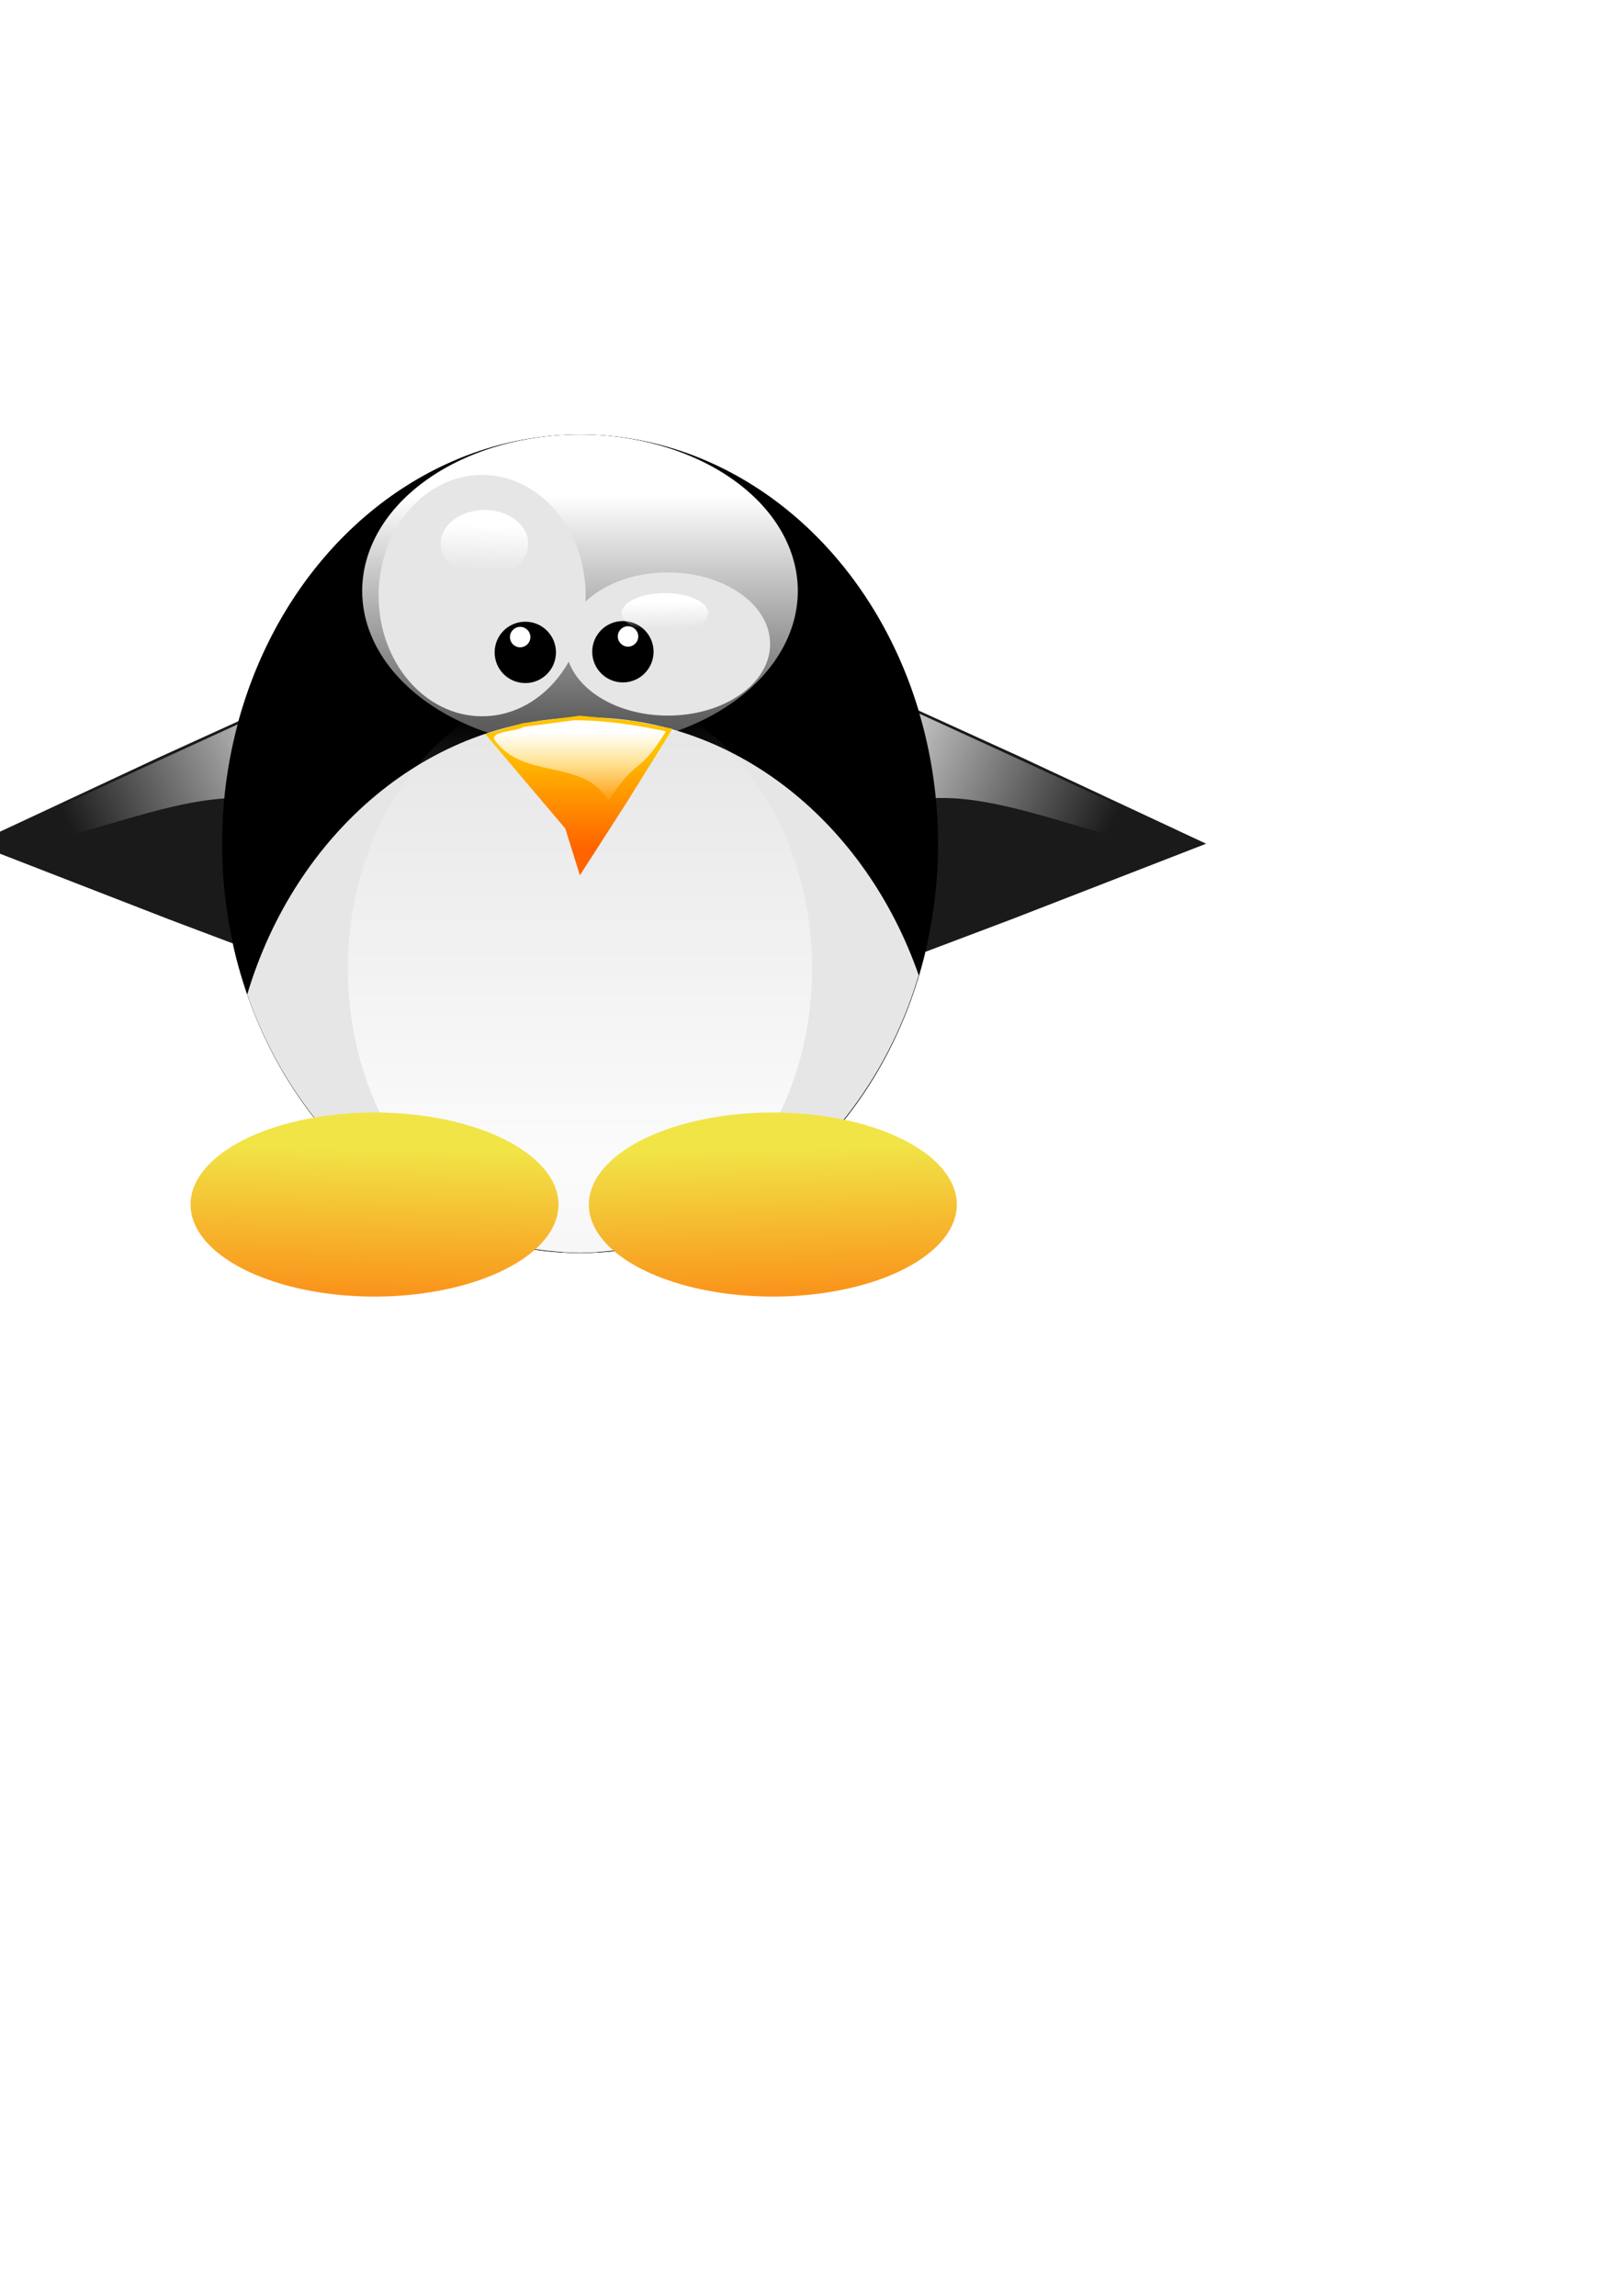 <?xml version="1.0" encoding="UTF-8" standalone="no"?>
<!-- Created with Inkscape (http://www.inkscape.org/) -->

<svg
   xmlns:dc="http://purl.org/dc/elements/1.1/"
   xmlns:cc="http://creativecommons.org/ns#"
   xmlns:rdf="http://www.w3.org/1999/02/22-rdf-syntax-ns#"
   xmlns:svg="http://www.w3.org/2000/svg"
   xmlns="http://www.w3.org/2000/svg"
   xmlns:xlink="http://www.w3.org/1999/xlink"
   xmlns:sodipodi="http://sodipodi.sourceforge.net/DTD/sodipodi-0.dtd"
   xmlns:inkscape="http://www.inkscape.org/namespaces/inkscape"
   width="210mm"
   height="297mm"
   id="svg2"
   version="1.1"
   inkscape:version="0.48.4 r9939"
   sodipodi:docname="pinguin-DELECROIX.svg">
  <defs
     id="defs4">
    <linearGradient
       id="linearGradient4096">
      <stop
         style="stop-color:#f1e447;stop-opacity:1;"
         offset="0"
         id="stop4098" />
      <stop
         style="stop-color:#ff6400;stop-opacity:1;"
         offset="1"
         id="stop4100" />
    </linearGradient>
    <linearGradient
       inkscape:collect="always"
       id="linearGradient4042">
      <stop
         style="stop-color:#ffffff;stop-opacity:1;"
         offset="0"
         id="stop4044" />
      <stop
         style="stop-color:#ffffff;stop-opacity:0;"
         offset="1"
         id="stop4046" />
    </linearGradient>
    <linearGradient
       id="linearGradient3990">
      <stop
         style="stop-color:#ffffff;stop-opacity:1;"
         offset="0"
         id="stop3992" />
      <stop
         style="stop-color:#ffffff;stop-opacity:0;"
         offset="1"
         id="stop3994" />
    </linearGradient>
    <linearGradient
       id="linearGradient3975">
      <stop
         style="stop-color:#ffc400;stop-opacity:1;"
         offset="0"
         id="stop3977" />
      <stop
         style="stop-color:#ff6400;stop-opacity:1;"
         offset="1"
         id="stop3979" />
    </linearGradient>
    <linearGradient
       inkscape:collect="always"
       id="linearGradient3828">
      <stop
         style="stop-color:#ffffff;stop-opacity:1;"
         offset="0"
         id="stop3830" />
      <stop
         style="stop-color:#ffffff;stop-opacity:0;"
         offset="1"
         id="stop3832" />
    </linearGradient>
    <linearGradient
       inkscape:collect="always"
       id="linearGradient3804">
      <stop
         style="stop-color:#ffffff;stop-opacity:1;"
         offset="0"
         id="stop3806" />
      <stop
         style="stop-color:#ffffff;stop-opacity:0;"
         offset="1"
         id="stop3808" />
    </linearGradient>
    <linearGradient
       id="linearGradient3772">
      <stop
         style="stop-color:#ffffff;stop-opacity:0.678;"
         offset="0"
         id="stop3774" />
      <stop
         id="stop3784"
         offset="0.143"
         style="stop-color:#ffffff;stop-opacity:0.855;" />
      <stop
         style="stop-color:#ffffff;stop-opacity:0.561;"
         offset="0.444"
         id="stop3786" />
      <stop
         style="stop-color:#ffffff;stop-opacity:0;"
         offset="1"
         id="stop3776" />
    </linearGradient>
    <linearGradient
       inkscape:collect="always"
       xlink:href="#linearGradient3772"
       id="linearGradient3778"
       x1="282.516"
       y1="590.528"
       x2="282.516"
       y2="343.672"
       gradientUnits="userSpaceOnUse" />
    <linearGradient
       inkscape:collect="always"
       xlink:href="#linearGradient3804"
       id="linearGradient3810"
       x1="299.543"
       y1="261.328"
       x2="299.543"
       y2="354.272"
       gradientUnits="userSpaceOnUse" />
    <filter
       inkscape:collect="always"
       id="filter3822"
       x="-0.214"
       width="1.428"
       y="-0.269"
       height="1.539">
      <feGaussianBlur
         inkscape:collect="always"
         stdDeviation="0.97"
         id="feGaussianBlur3824" />
    </filter>
    <linearGradient
       inkscape:collect="always"
       xlink:href="#linearGradient3828"
       id="linearGradient3856"
       gradientUnits="userSpaceOnUse"
       x1="325.654"
       y1="297.631"
       x2="325.994"
       y2="310.644" />
    <linearGradient
       inkscape:collect="always"
       xlink:href="#linearGradient3828"
       id="linearGradient3907"
       gradientUnits="userSpaceOnUse"
       x1="325.654"
       y1="297.631"
       x2="325.994"
       y2="310.644" />
    <linearGradient
       inkscape:collect="always"
       xlink:href="#linearGradient3975"
       id="linearGradient3984"
       gradientUnits="userSpaceOnUse"
       x1="273.447"
       y1="352.017"
       x2="273.447"
       y2="418.371" />
    <linearGradient
       inkscape:collect="always"
       xlink:href="#linearGradient3990"
       id="linearGradient3996"
       x1="284.2"
       y1="357.864"
       x2="284.2"
       y2="393.801"
       gradientUnits="userSpaceOnUse" />
    <linearGradient
       inkscape:collect="always"
       xlink:href="#linearGradient4042"
       id="linearGradient4048"
       x1="429.982"
       y1="338.14"
       x2="563.955"
       y2="400.601"
       gradientUnits="userSpaceOnUse" />
    <linearGradient
       inkscape:collect="always"
       xlink:href="#linearGradient4042"
       id="linearGradient4060"
       gradientUnits="userSpaceOnUse"
       x1="429.982"
       y1="338.14"
       x2="563.955"
       y2="400.601" />
    <linearGradient
       inkscape:collect="always"
       xlink:href="#linearGradient4042"
       id="linearGradient4068"
       gradientUnits="userSpaceOnUse"
       x1="429.982"
       y1="338.14"
       x2="563.955"
       y2="400.601" />
    <linearGradient
       inkscape:collect="always"
       xlink:href="#linearGradient4042"
       id="linearGradient4076"
       gradientUnits="userSpaceOnUse"
       x1="429.982"
       y1="338.14"
       x2="563.955"
       y2="400.601" />
    <linearGradient
       inkscape:collect="always"
       xlink:href="#linearGradient4042"
       id="linearGradient4078"
       gradientUnits="userSpaceOnUse"
       x1="429.982"
       y1="338.14"
       x2="563.955"
       y2="400.601" />
    <linearGradient
       inkscape:collect="always"
       xlink:href="#linearGradient4096"
       id="linearGradient4102"
       x1="202.882"
       y1="580.446"
       x2="201.271"
       y2="660.113"
       gradientUnits="userSpaceOnUse" />
    <linearGradient
       inkscape:collect="always"
       xlink:href="#linearGradient4096"
       id="linearGradient4108"
       gradientUnits="userSpaceOnUse"
       x1="202.882"
       y1="580.446"
       x2="201.271"
       y2="660.113" />
    <linearGradient
       inkscape:collect="always"
       xlink:href="#linearGradient4096"
       id="linearGradient4110"
       gradientUnits="userSpaceOnUse"
       x1="202.882"
       y1="580.446"
       x2="201.271"
       y2="660.113" />
  </defs>
  <sodipodi:namedview
     id="base"
     pagecolor="#ffffff"
     bordercolor="#666666"
     borderopacity="1.0"
     inkscape:pageopacity="0.0"
     inkscape:pageshadow="2"
     inkscape:zoom="1.1046984"
     inkscape:cx="296.80129"
     inkscape:cy="639.03972"
     inkscape:document-units="px"
     inkscape:current-layer="layer1"
     showgrid="false"
     inkscape:window-width="1440"
     inkscape:window-height="837"
     inkscape:window-x="-4"
     inkscape:window-y="-4"
     inkscape:window-maximized="1" />
  <g
     inkscape:label="Calque 1"
     inkscape:groupmode="layer"
     id="layer1">
    <path
       sodipodi:type="arc"
       style="fill:#000000;stroke:none"
       id="path2985"
       sodipodi:cx="265.71429"
       sodipodi:cy="445.21933"
       sodipodi:rx="157.14285"
       sodipodi:ry="167.14285"
       d="m 422.857,445.219 a 157.143,167.143 0 1 1 -314.286,0 157.143,167.143 0 1 1 314.286,0 z"
       transform="matrix(1.114,0,0,1.197,-12.338,-120.379)" />
    <g
       id="g4144">
      <g
         transform="translate(-18.104,-1.81)"
         id="g4050">
        <path
           sodipodi:type="star"
           style="fill:#1a1a1a;fill-opacity:1;stroke:none"
           id="path4026"
           sodipodi:sides="3"
           sodipodi:cx="437.22339"
           sodipodi:cy="349.90802"
           sodipodi:r1="135.75349"
           sodipodi:r2="68.559921"
           sodipodi:arg1="0.04024671"
           sodipodi:arg2="1.0874443"
           inkscape:flatsided="false"
           inkscape:rounded="0"
           inkscape:randomized="0"
           d="m 572.867,355.37 -103.78,55.244 -104.415,54.034 4.048,-117.498 5.413,-117.443 99.733,62.255 z"
           inkscape:transform-center-x="-27.034101"
           inkscape:transform-center-y="3.6316355"
           transform="matrix(0.917,0,0,0.669,82.629,176.594)" />
        <path
           style="fill:url(#linearGradient4078);fill-opacity:1;stroke:none"
           d="m 424.533,408.76 c -0.297,8.23 -3.314,52.669 -4.517,78.099 -1.889,-168.336 130.958,-58.397 184.522,-72.749 -58.653,-27.598 -117.661,-54.766 -176.999,-81.575 -1.605,25.408 -1.4,50.817 -3.006,76.225 z"
           id="path4030"
           inkscape:connector-curvature="0"
           sodipodi:nodetypes="ccccc" />
      </g>
      <g
         transform="matrix(-1,0,0,1,595.363,-1.81)"
         id="g4070">
        <path
           transform="matrix(0.917,0,0,0.669,82.629,176.594)"
           inkscape:transform-center-y="3.6316355"
           inkscape:transform-center-x="-27.034101"
           d="m 572.867,355.37 -103.78,55.244 -104.415,54.034 4.048,-117.498 5.413,-117.443 99.733,62.255 z"
           inkscape:randomized="0"
           inkscape:rounded="0"
           inkscape:flatsided="false"
           sodipodi:arg2="1.0874443"
           sodipodi:arg1="0.04024671"
           sodipodi:r2="68.559921"
           sodipodi:r1="135.75349"
           sodipodi:cy="349.90802"
           sodipodi:cx="437.22339"
           sodipodi:sides="3"
           id="path4072"
           style="fill:#1a1a1a;fill-opacity:1;stroke:none"
           sodipodi:type="star" />
        <path
           sodipodi:nodetypes="ccccc"
           inkscape:connector-curvature="0"
           id="path4074"
           d="m 424.533,408.76 c -0.297,8.23 -3.314,52.669 -4.517,78.099 -1.889,-168.336 130.958,-58.397 184.522,-72.749 -58.653,-27.598 -117.661,-54.766 -176.999,-81.575 -1.605,25.408 -1.4,50.817 -3.006,76.225 z"
           style="fill:url(#linearGradient4076);fill-opacity:1;stroke:none" />
      </g>
      <g
         id="g4116">
        <g
           id="g4002">
          <g
             id="g3953">
            <g
               id="g3788">
              <g
                 id="g3762">
                <path
                   transform="matrix(1.114,0,0,1.197,-12.338,-120.379)"
                   d="m 422.857,445.219 a 157.143,167.143 0 1 1 -314.286,0 157.143,167.143 0 1 1 314.286,0 z"
                   sodipodi:ry="167.14285"
                   sodipodi:rx="157.14285"
                   sodipodi:cy="445.21933"
                   sodipodi:cx="265.71429"
                   id="path3755"
                   style="fill:#000000;stroke:none"
                   sodipodi:type="arc" />
                <path
                   style="fill:#e6e6e6;fill-opacity:1;stroke:none"
                   d="M 286.594 350.75 C 209.7 350.75 144.393 407.424 120.906 486.219 C 146.618 560.114 209.742 612.375 283.562 612.375 C 360.469 612.375 425.804 555.66 449.281 476.844 C 423.563 402.964 360.404 350.75 286.594 350.75 z "
                   id="path3757" />
              </g>
              <path
                 transform="matrix(0.845,0,0,1.035,50.598,-5.062)"
                 d="m 410.122,462.433 a 134.35,134.35 0 1 1 -268.701,0 134.35,134.35 0 1 1 268.701,0 z"
                 sodipodi:ry="134.3503"
                 sodipodi:rx="134.3503"
                 sodipodi:cy="462.43311"
                 sodipodi:cx="275.77164"
                 id="path3768"
                 style="fill:url(#linearGradient3778);fill-opacity:1;stroke:none"
                 sodipodi:type="arc" />
            </g>
            <g
               id="g3939">
              <path
                 transform="matrix(2.017,0,0,1.867,-317.347,-245.36)"
                 d="m 350.769,286.174 a 52.807,40.966 0 1 1 -105.615,0 52.807,40.966 0 1 1 105.615,0 z"
                 sodipodi:ry="40.965782"
                 sodipodi:rx="52.807453"
                 sodipodi:cy="286.17404"
                 sodipodi:cx="297.96204"
                 id="path3794"
                 style="fill:url(#linearGradient3810);fill-opacity:1;stroke:none"
                 sodipodi:type="arc" />
              <g
                 id="g3909">
                <g
                   id="g3862"
                   transform="translate(5.121,-4.481)">
                  <path
                     transform="matrix(1.929,0,0,1.585,-329.836,-144.872)"
                     d="m 363.571,292.895 c 0,12.196 -11.606,22.083 -25.924,22.083 -14.317,0 -25.924,-9.887 -25.924,-22.083 0,-12.196 11.606,-22.083 25.924,-22.083 14.317,0 25.924,9.887 25.924,22.083 z"
                     sodipodi:ry="22.083117"
                     sodipodi:rx="25.923658"
                     sodipodi:cy="292.89499"
                     sodipodi:cx="337.64764"
                     id="path3812"
                     style="fill:#e6e6e6;fill-opacity:1;stroke:none"
                     sodipodi:type="arc" />
                  <path
                     transform="matrix(1.03,0,0,1.359,-46.469,-8.139)"
                     d="m 350.449,243.768 c 0,6.098 -6.52,11.042 -14.562,11.042 -8.042,0 -14.562,-4.943 -14.562,-11.042 0,-6.098 6.52,-11.042 14.562,-11.042 8.042,0 14.562,4.943 14.562,11.042 z"
                     sodipodi:ry="11.041558"
                     sodipodi:rx="14.562055"
                     sodipodi:cy="243.76807"
                     sodipodi:cx="335.88739"
                     id="path3814"
                     style="fill:#000000;fill-opacity:1;stroke:none"
                     sodipodi:type="arc" />
                  <path
                     transform="matrix(0.919,0,0,1.157,29.061,-58.953)"
                     d="m 302.443,323.779 c 0,2.386 -2.436,4.321 -5.441,4.321 -3.005,0 -5.441,-1.934 -5.441,-4.321 0,-2.386 2.436,-4.321 5.441,-4.321 3.005,0 5.441,1.934 5.441,4.321 z"
                     sodipodi:ry="4.3206096"
                     sodipodi:rx="5.4407678"
                     sodipodi:cy="323.77936"
                     sodipodi:cx="297.00192"
                     id="path3820"
                     style="fill:#ffffff;fill-opacity:1;stroke:none;filter:url(#filter3822)"
                     sodipodi:type="arc" />
                  <path
                     transform="translate(-5.121,1.28)"
                     d="m 346.289,302.976 c 0,5.391 -9.457,9.761 -21.123,9.761 -11.666,0 -21.123,-4.37 -21.123,-9.761 0,-5.391 9.457,-9.761 21.123,-9.761 11.666,0 21.123,4.37 21.123,9.761 z"
                     sodipodi:ry="9.7613773"
                     sodipodi:rx="21.12298"
                     sodipodi:cy="302.97641"
                     sodipodi:cx="325.16589"
                     id="path3826"
                     style="fill:url(#linearGradient3856);fill-opacity:1;stroke:none"
                     sodipodi:type="arc" />
                </g>
                <g
                   id="g3901"
                   transform="translate(7.041,-5.121)">
                  <path
                     sodipodi:type="arc"
                     style="fill:#e6e6e6;fill-opacity:1;stroke:none"
                     id="path3882"
                     sodipodi:cx="337.64764"
                     sodipodi:cy="292.89499"
                     sodipodi:rx="25.923658"
                     sodipodi:ry="22.083117"
                     d="m 363.571,292.895 c 0,12.196 -11.606,22.083 -25.924,22.083 -14.317,0 -25.924,-9.887 -25.924,-22.083 0,-12.196 11.606,-22.083 25.924,-22.083 14.317,0 25.924,9.887 25.924,22.083 z"
                     transform="matrix(-1.953,0,0,2.672,888.157,-486.279)" />
                  <path
                     sodipodi:type="arc"
                     style="fill:#000000;fill-opacity:1;stroke:none"
                     id="path3884"
                     sodipodi:cx="335.88739"
                     sodipodi:cy="243.76807"
                     sodipodi:rx="14.562055"
                     sodipodi:ry="11.041558"
                     d="m 350.449,243.768 c 0,6.098 -6.52,11.042 -14.562,11.042 -8.042,0 -14.562,-4.943 -14.562,-11.042 0,-6.098 6.52,-11.042 14.562,-11.042 8.042,0 14.562,4.943 14.562,11.042 z"
                     transform="matrix(-1.03,0,0,1.359,595.812,-7.178)" />
                  <path
                     sodipodi:type="arc"
                     style="fill:#ffffff;fill-opacity:1;stroke:none;filter:url(#filter3822)"
                     id="path3886"
                     sodipodi:cx="297.00192"
                     sodipodi:cy="323.77936"
                     sodipodi:rx="5.4407678"
                     sodipodi:ry="4.3206096"
                     d="m 302.443,323.779 c 0,2.386 -2.436,4.321 -5.441,4.321 -3.005,0 -5.441,-1.934 -5.441,-4.321 0,-2.386 2.436,-4.321 5.441,-4.321 3.005,0 5.441,1.934 5.441,4.321 z"
                     transform="matrix(-0.919,0,0,1.157,520.283,-57.993)" />
                  <path
                     sodipodi:type="arc"
                     style="fill:url(#linearGradient3907);fill-opacity:1;stroke:none"
                     id="path3888"
                     sodipodi:cx="325.16589"
                     sodipodi:cy="302.97641"
                     sodipodi:rx="21.12298"
                     sodipodi:ry="9.7613773"
                     d="m 346.289,302.976 c 0,5.391 -9.457,9.761 -21.123,9.761 -11.666,0 -21.123,-4.37 -21.123,-9.761 0,-5.391 9.457,-9.761 21.123,-9.761 11.666,0 21.123,4.37 21.123,9.761 z"
                     transform="matrix(-1.013,0,0,1.686,559.284,-239.895)" />
                </g>
              </g>
            </g>
          </g>
          <g
             id="g3998">
            <path
               transform="matrix(0.818,0,0,0.735,60.536,106.956)"
               style="fill:url(#linearGradient3984);fill-opacity:1;stroke:none"
               inkscape:transform-center-y="11.666671"
               d="m 272.678,436.753 -8.727,-31.09 -47.855,-62.894 22.421,-7.189 34.16,-5.01 31.232,3.433 24.175,5.28 -27.899,49.824 z"
               id="path3973"
               inkscape:connector-curvature="0"
               sodipodi:nodetypes="ccccccccc" />
            <path
               style="fill:url(#linearGradient3996);fill-opacity:1;stroke:none"
               d="m 256.188,355.406 c -3.895,2.38 -15.714,1.952 -14.511,6.14 14.613,20.404 42.623,8.618 55.968,29.872 14.297,-22 14.202,-11.534 28.043,-33.824 -14.817,-3.169 -30.052,-5.508 -45.161,-5.418 -8.113,1.077 -16.226,2.154 -24.339,3.23 z"
               id="path3986"
               inkscape:connector-curvature="0"
               sodipodi:nodetypes="cccccc" />
          </g>
        </g>
        <g
           id="g4112">
          <path
             transform="matrix(1.123,0,0,1.42,-45.067,-262.692)"
             d="m 283.335,599.75 a 80.112,31.683 0 1 1 -160.225,0 80.112,31.683 0 1 1 160.225,0 z"
             sodipodi:ry="31.682856"
             sodipodi:rx="80.112366"
             sodipodi:cy="599.74994"
             sodipodi:cx="203.22289"
             id="path4080"
             style="fill:url(#linearGradient4102);fill-opacity:1;stroke:none"
             sodipodi:type="arc" />
          <path
             transform="matrix(-1.123,0,0,1.42,606.166,-262.692)"
             d="m 283.335,599.75 a 80.112,31.683 0 1 1 -160.225,0 80.112,31.683 0 1 1 160.225,0 z"
             sodipodi:ry="31.682856"
             sodipodi:rx="80.112366"
             sodipodi:cy="599.74994"
             sodipodi:cx="203.22289"
             id="path4106"
             style="fill:url(#linearGradient4108);fill-opacity:1;stroke:none"
             sodipodi:type="arc" />
        </g>
      </g>
    </g>
  </g>
</svg>

